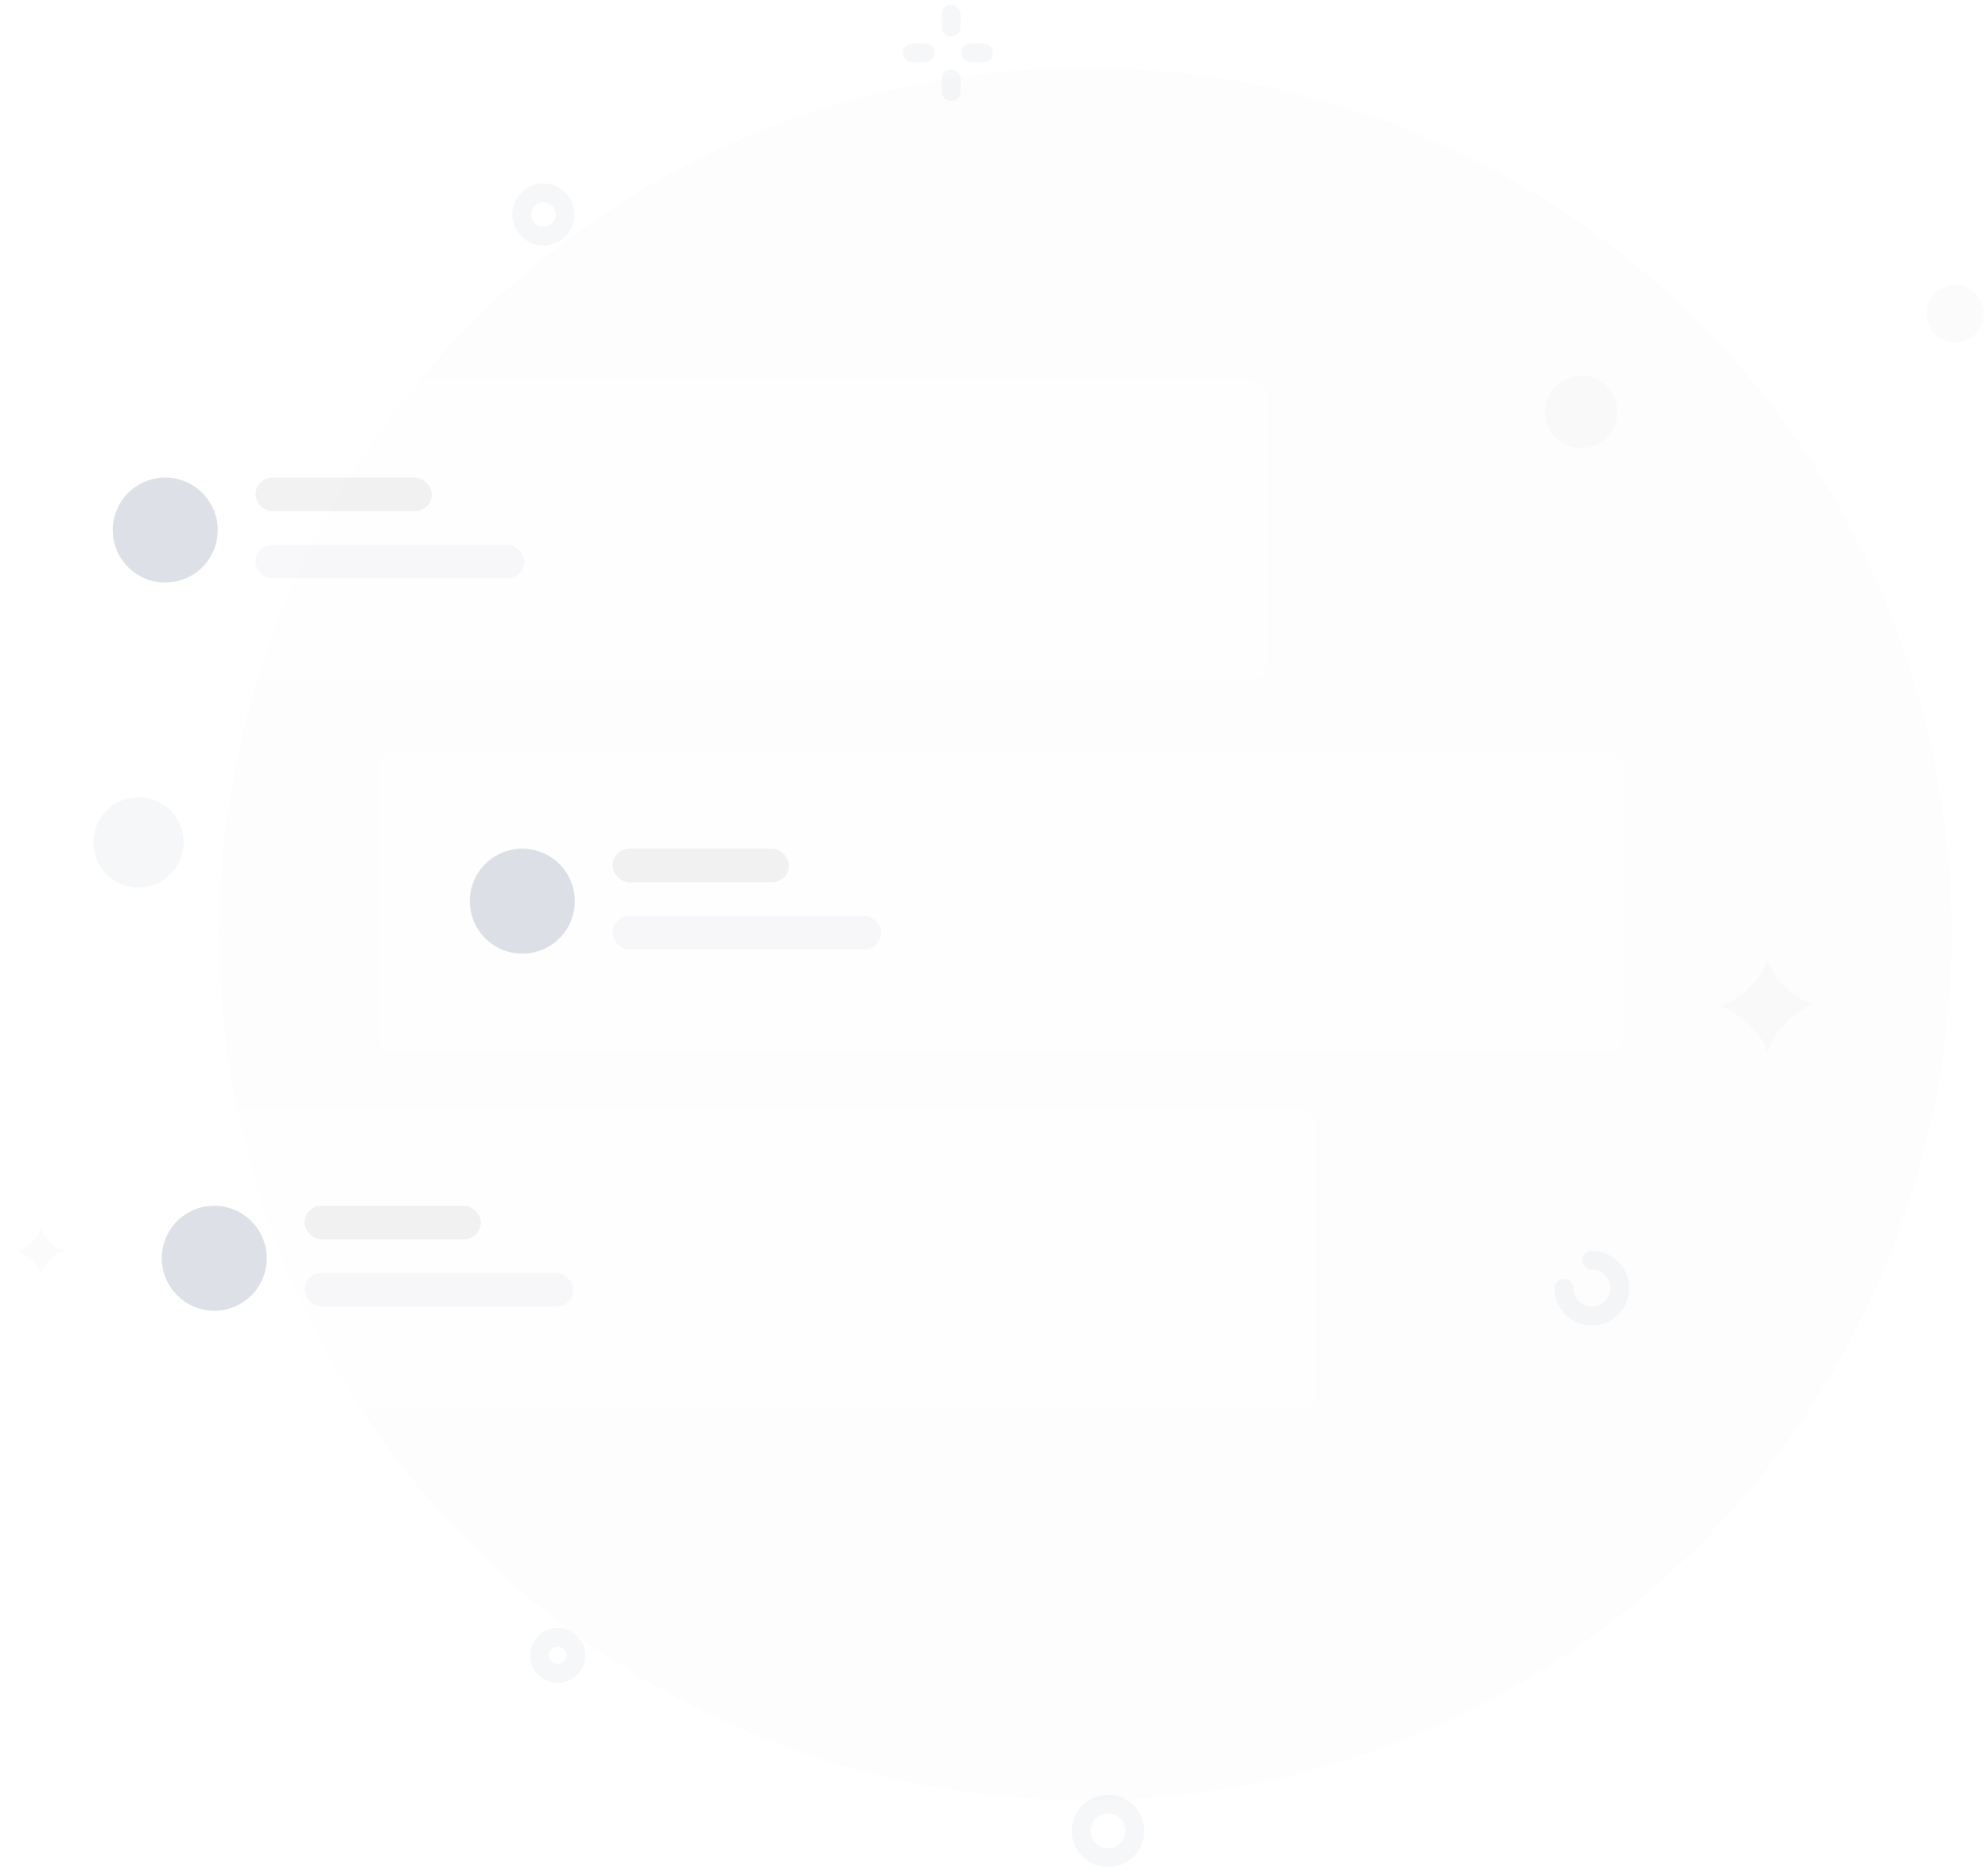 <svg width="308" height="290" viewBox="0 0 308 290" fill="none" xmlns="http://www.w3.org/2000/svg">
<circle opacity="0.05" cx="168.164" cy="144.696" r="134.2" fill="#D9D9D9"/>
<g opacity="0.2">
<path d="M147.369 2.196V4.196" stroke="#D2D8DF" stroke-width="2.921" stroke-linecap="round"/>
<path d="M141.369 8.196H143.369" stroke="#D2D8DF" stroke-width="2.921" stroke-linecap="round"/>
<path d="M147.369 14.196V12.196" stroke="#D2D8DF" stroke-width="2.921" stroke-linecap="round"/>
<path d="M152.369 8.196H150.369" stroke="#D2D8DF" stroke-width="2.921" stroke-linecap="round"/>
<path d="M246.623 195.235C249.013 195.235 250.951 197.174 250.951 199.564C250.951 201.955 249.013 203.893 246.623 203.893C244.233 203.893 242.295 201.955 242.295 199.564" stroke="#D2D8DF" stroke-width="2.921" stroke-linecap="round"/>
<path fill-rule="evenodd" clip-rule="evenodd" d="M266.43 155.959C268.999 155.158 272.939 152.015 273.85 148.633C274.677 151.622 278.144 155.158 281.271 155.425C277.751 156.672 274.384 160.375 273.85 163.284C273.487 160.319 268.831 156.391 266.43 155.959Z" fill="#EBECEE"/>
<path fill-rule="evenodd" clip-rule="evenodd" d="M2.641 193.901C3.926 193.5 5.895 191.929 6.351 190.239C6.764 191.732 8.497 193.5 10.06 193.635C8.301 194.257 6.618 196.109 6.351 197.564C6.169 196.081 3.841 194.117 2.641 193.901Z" fill="#EBECEE"/>
<path fill-rule="evenodd" clip-rule="evenodd" d="M28.462 130.5C28.462 134.367 25.327 137.5 21.462 137.5C17.594 137.5 14.462 134.367 14.462 130.5C14.462 126.634 17.594 123.5 21.462 123.5C25.327 123.5 28.462 126.634 28.462 130.5Z" fill="#D1D8DF"/>
<path fill-rule="evenodd" clip-rule="evenodd" d="M250.588 63.806C250.588 66.905 248.076 69.417 244.979 69.417C241.88 69.417 239.369 66.905 239.369 63.806C239.369 60.708 241.88 58.196 244.979 58.196C248.076 58.196 250.588 60.708 250.588 63.806Z" fill="#EBECEE"/>
<path fill-rule="evenodd" clip-rule="evenodd" d="M307.36 48.605C307.36 51.064 305.368 53.056 302.911 53.056C300.453 53.056 298.462 51.064 298.462 48.605C298.462 46.147 300.453 44.155 302.911 44.155C305.368 44.155 307.36 46.147 307.36 48.605Z" fill="#EBECEE"/>
<path fill-rule="evenodd" clip-rule="evenodd" d="M89.213 256.463C89.213 258.013 87.957 259.269 86.408 259.269C84.859 259.269 83.603 258.013 83.603 256.463C83.603 254.914 84.859 253.658 86.408 253.658C87.957 253.658 89.213 254.914 89.213 256.463Z" stroke="#D2D8DF" stroke-width="2.921" stroke-linecap="round"/>
<path fill-rule="evenodd" clip-rule="evenodd" d="M87.544 33.227C87.544 35.082 86.041 36.584 84.188 36.584C82.335 36.584 80.832 35.082 80.832 33.227C80.832 31.374 82.335 29.871 84.188 29.871C86.041 29.871 87.544 31.374 87.544 33.227Z" stroke="#D2D8DF" stroke-width="2.921" stroke-linecap="round"/>
<path fill-rule="evenodd" clip-rule="evenodd" d="M173.147 287.532C171.002 288.348 168.602 287.27 167.786 285.126C166.971 282.981 168.047 280.58 170.192 279.764C172.336 278.948 174.736 280.025 175.552 282.17C176.368 284.315 175.291 286.716 173.147 287.532Z" stroke="#D2D8DF" stroke-width="2.921" stroke-linecap="round"/>
</g>
<g opacity="0.4">
<g opacity="0.82">
<g filter="url(#filter0_d_651_2493)">
<rect x="3.164" y="56.196" width="193.079" height="46.643" rx="2.601" fill="white" shape-rendering="crispEdges"/>
<circle cx="25.601" cy="79.517" r="8.13" fill="#98A2B3"/>
<rect x="39.584" y="71.388" width="27.315" height="5.203" rx="2.601" fill="#D9D9D9"/>
<rect x="39.584" y="81.793" width="41.623" height="5.203" rx="2.601" fill="#EAECF0"/>
</g>
<g filter="url(#filter1_d_651_2493)">
<rect x="58.484" y="113.686" width="193.079" height="46.643" rx="2.601" fill="white" shape-rendering="crispEdges"/>
<circle cx="80.922" cy="137.008" r="8.13" fill="#98A2B3"/>
<rect x="94.904" y="128.878" width="27.315" height="5.203" rx="2.601" fill="#D9D9D9"/>
<rect x="94.904" y="139.284" width="41.623" height="5.203" rx="2.601" fill="#EAECF0"/>
</g>
<g filter="url(#filter2_d_651_2493)">
<rect x="10.757" y="169.006" width="193.079" height="46.643" rx="2.601" fill="white" shape-rendering="crispEdges"/>
<circle cx="33.194" cy="192.328" r="8.13" fill="#98A2B3"/>
<rect x="47.177" y="184.198" width="27.315" height="5.203" rx="2.601" fill="#D9D9D9"/>
<rect x="47.177" y="194.604" width="41.623" height="5.203" rx="2.601" fill="#EAECF0"/>
</g>
</g>
</g>
<defs>
<filter id="filter0_d_651_2493" x="0.562" y="56.196" width="198.282" height="51.846" filterUnits="userSpaceOnUse" color-interpolation-filters="sRGB">
<feFlood flood-opacity="0" result="BackgroundImageFix"/>
<feColorMatrix in="SourceAlpha" type="matrix" values="0 0 0 0 0 0 0 0 0 0 0 0 0 0 0 0 0 0 127 0" result="hardAlpha"/>
<feOffset dy="2.601"/>
<feGaussianBlur stdDeviation="1.301"/>
<feComposite in2="hardAlpha" operator="out"/>
<feColorMatrix type="matrix" values="0 0 0 0 0 0 0 0 0 0 0 0 0 0 0 0 0 0 0.25 0"/>
<feBlend mode="normal" in2="BackgroundImageFix" result="effect1_dropShadow_651_2493"/>
<feBlend mode="normal" in="SourceGraphic" in2="effect1_dropShadow_651_2493" result="shape"/>
</filter>
<filter id="filter1_d_651_2493" x="55.883" y="113.686" width="198.282" height="51.846" filterUnits="userSpaceOnUse" color-interpolation-filters="sRGB">
<feFlood flood-opacity="0" result="BackgroundImageFix"/>
<feColorMatrix in="SourceAlpha" type="matrix" values="0 0 0 0 0 0 0 0 0 0 0 0 0 0 0 0 0 0 127 0" result="hardAlpha"/>
<feOffset dy="2.601"/>
<feGaussianBlur stdDeviation="1.301"/>
<feComposite in2="hardAlpha" operator="out"/>
<feColorMatrix type="matrix" values="0 0 0 0 0 0 0 0 0 0 0 0 0 0 0 0 0 0 0.25 0"/>
<feBlend mode="normal" in2="BackgroundImageFix" result="effect1_dropShadow_651_2493"/>
<feBlend mode="normal" in="SourceGraphic" in2="effect1_dropShadow_651_2493" result="shape"/>
</filter>
<filter id="filter2_d_651_2493" x="8.155" y="169.006" width="198.282" height="51.846" filterUnits="userSpaceOnUse" color-interpolation-filters="sRGB">
<feFlood flood-opacity="0" result="BackgroundImageFix"/>
<feColorMatrix in="SourceAlpha" type="matrix" values="0 0 0 0 0 0 0 0 0 0 0 0 0 0 0 0 0 0 127 0" result="hardAlpha"/>
<feOffset dy="2.601"/>
<feGaussianBlur stdDeviation="1.301"/>
<feComposite in2="hardAlpha" operator="out"/>
<feColorMatrix type="matrix" values="0 0 0 0 0 0 0 0 0 0 0 0 0 0 0 0 0 0 0.25 0"/>
<feBlend mode="normal" in2="BackgroundImageFix" result="effect1_dropShadow_651_2493"/>
<feBlend mode="normal" in="SourceGraphic" in2="effect1_dropShadow_651_2493" result="shape"/>
</filter>
</defs>
</svg>
